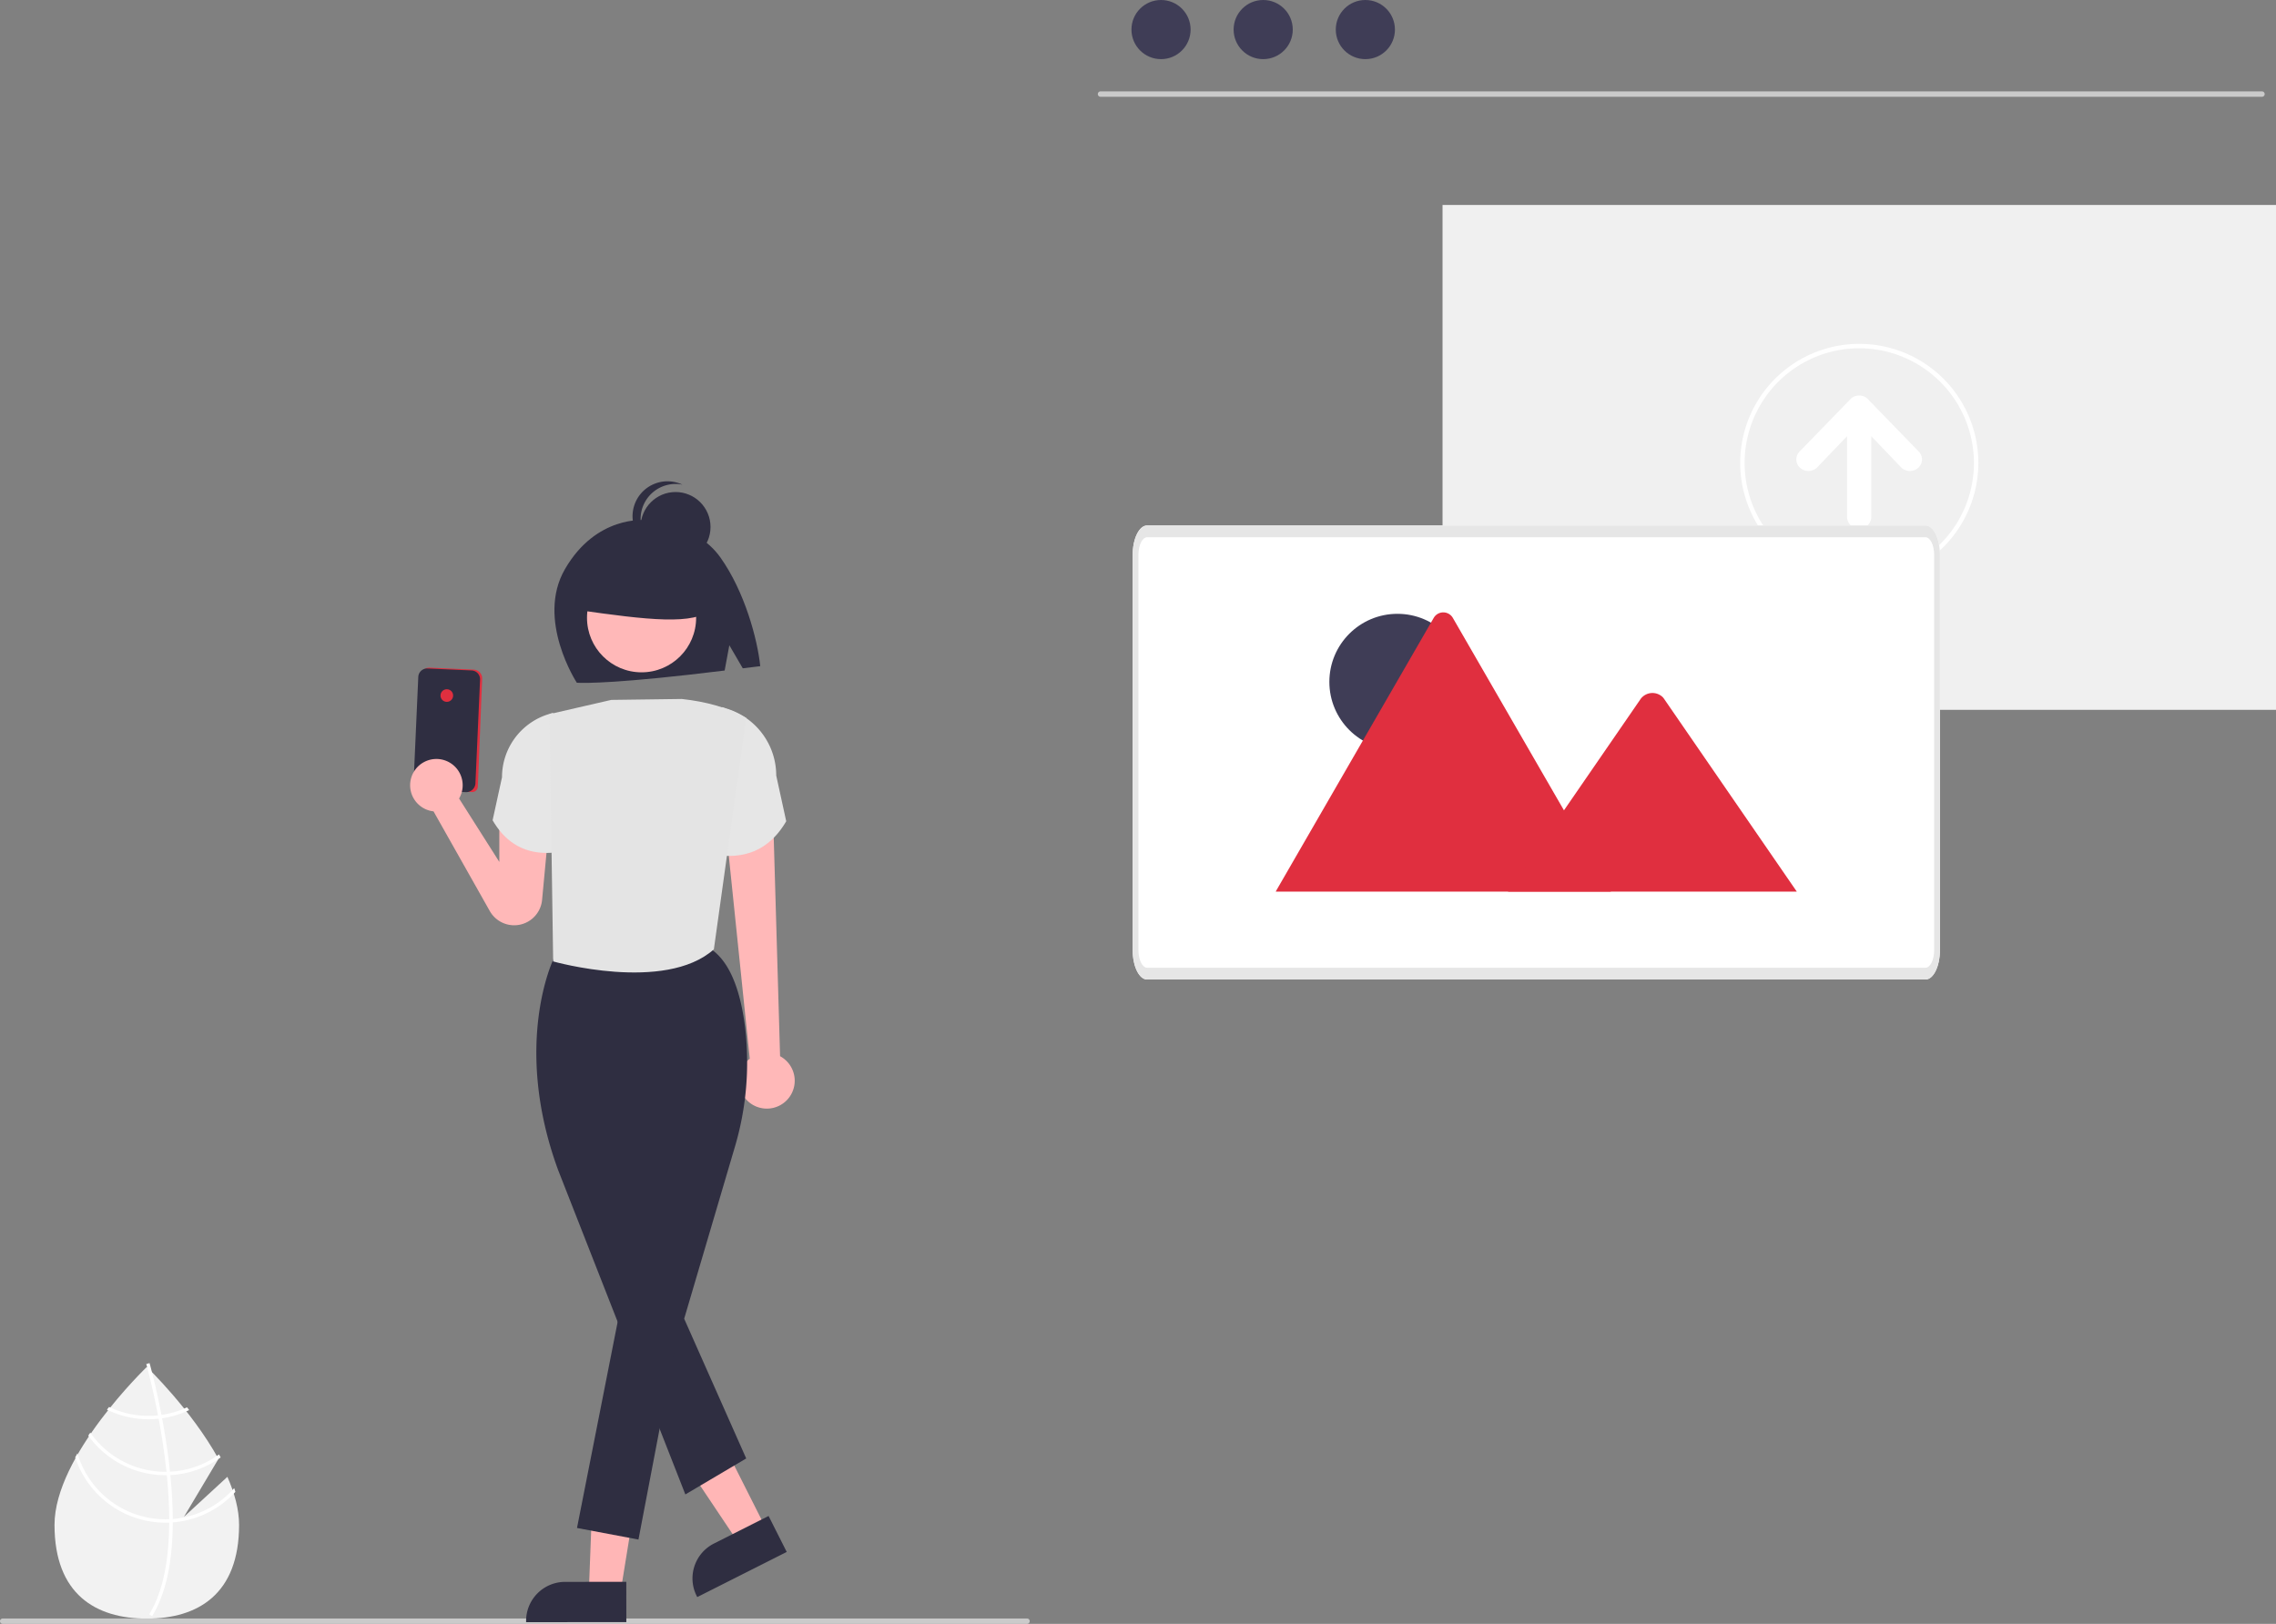 <svg xmlns="http://www.w3.org/2000/svg" data-name="Layer 1" width="846.547" height="604.047" viewBox="0 0 846.547 604.047" xmlns:xlink="http://www.w3.org/1999/xlink"><rect x="0" y="0" width="846.547" height="604.047" fill="#808080" stroke="none"/><path d="M261.305,697.327l-16.157,14.874,12.84-21.545c-10.116-18.345-26.661-34.2-26.661-34.2s-34.325,32.886-34.325,58.737S212.37,750.071,231.327,750.071c18.957,0,34.325-9.026,34.325-34.877C265.652,709.44,263.949,703.338,261.305,697.327Z" transform="translate(-176.726 -147.976)" fill="#f2f2f2"/><path d="M240.993,713.007v1.274c-.076,14.811-2.574,26.368-7.475,34.505-.069.12-.145.233-.214.353l-.549-.334-.524-.328c5.438-8.787,7.361-21.208,7.431-34.126.006-.416.013-.839.006-1.262-.019-5.469-.353-11.001-.889-16.376-.038-.416-.082-.839-.126-1.262-.744-7.09-1.817-13.865-2.914-19.75-.076-.416-.158-.833-.24-1.243-1.899-9.954-3.835-17.164-4.277-18.76-.05-.196-.082-.303-.088-.328l.599-.17.006-.006.606-.17c.006.025.114.385.29,1.053.675,2.498,2.429,9.279,4.151,18.224.076.404.158.82.233,1.236.896,4.775,1.773,10.112,2.466,15.713q.265,2.11.473,4.163c.05.423.095.845.132,1.262Q240.962,705.39,240.993,713.007Z" transform="translate(-176.726 -147.976)" fill="#fff"/><path d="M236.786,674.301c-.423.057-.852.114-1.287.158a34.8,34.8,0,0,1-3.558.183,33.851,33.851,0,0,1-14.635-3.305c-.265.334-.53.669-.801,1.009a35.104,35.104,0,0,0,15.436,3.558,36.006,36.006,0,0,0,3.797-.202c.429-.044.858-.101,1.28-.164a34.809,34.809,0,0,0,10.061-3.047q-.407-.52-.795-1.022A33.735,33.735,0,0,1,236.786,674.301Z" transform="translate(-176.726 -147.976)" fill="#fff"/><path d="M239.959,695.414q-.653.038-1.306.038c-.132.006-.271.006-.404.006a34.031,34.031,0,0,1-27.932-14.59c-.252.372-.505.744-.751,1.123a35.294,35.294,0,0,0,28.683,14.729c.177,0,.353,0,.53-.006.442-.006.877-.019,1.312-.038a35.108,35.108,0,0,0,18.703-6.56c-.202-.372-.404-.744-.612-1.116A33.797,33.797,0,0,1,239.959,695.414Z" transform="translate(-176.726 -147.976)" fill="#fff"/><path d="M240.993,713.007c-.442.038-.883.063-1.325.082-.473.019-.946.032-1.419.032a34.123,34.123,0,0,1-32.713-24.551c-.284.511-.568,1.016-.839,1.527A35.372,35.372,0,0,0,238.249,714.382c.473,0,.946-.006,1.413-.032.448-.013.889-.038,1.331-.069a35.269,35.269,0,0,0,23.277-11.361c-.132-.467-.284-.927-.435-1.394A34.013,34.013,0,0,1,240.993,713.007Z" transform="translate(-176.726 -147.976)" fill="#fff"/><rect x="536.547" y="76.243" width="310" height="187.804" fill="#f0f0f0"/><path d="M1018.057,183.976h-432a1,1,0,0,1,0-2h432a1,1,0,0,1,0,2Z" transform="translate(-176.726 -147.976)" fill="#cacaca"/><circle cx="431.839" cy="11" r="11" fill="#3f3d56"/><circle cx="469.839" cy="11" r="11" fill="#3f3d56"/><circle cx="507.839" cy="11" r="11" fill="#3f3d56"/><path d="M890.288,315.832l-18.87-19.448a4.289,4.289,0,0,0-3.154-1.267h-.056a4.289,4.289,0,0,0-3.154,1.267l-18.87,19.448a4.164,4.164,0,0,0-.198,5.886q.096.102.198.198a4.658,4.658,0,0,0,6.365,0l11.181-11.688v30.136a4.511,4.511,0,0,0,9.013,0v-30.136l11.181,11.688a4.658,4.658,0,0,0,6.365,0,4.164,4.164,0,0,0,.198-5.886Q890.39,315.927,890.288,315.832Z" transform="translate(-176.726 -147.976)" fill="#fff"/><path d="M868.274,364.457a44.286,44.286,0,1,1,44.286-44.286A44.336,44.336,0,0,1,868.274,364.457Zm0-86.931a42.645,42.645,0,1,0,42.645,42.645A42.694,42.694,0,0,0,868.274,277.526Z" transform="translate(-176.726 -147.976)" fill="#fff"/><path id="a4df8293-127a-4fe1-b900-32b0737a0281-381" data-name="Path 138" d="M892.912,512.336H603.379c-2.959-.008-5.358-4.913-5.362-10.97V354.412c0-6.056,2.402-10.96,5.362-10.97H892.912c2.959.008,5.358,4.913,5.362,10.97V501.365C898.27,507.421,895.867,512.329,892.912,512.336Z" transform="translate(-176.726 -147.976)" fill="#fff"/><g id="f5addd83-a4bf-4cbc-bc49-a1c93dc12b76" data-name="Group 38"><circle id="b85ea7ab-2687-4539-bc87-5f9af2589fda" data-name="Ellipse 7" cx="519.767" cy="253.648" r="25.318" fill="#3f3d56"/><path id="a93bdb3c-c63a-46e2-832f-5ad698cb7678-382" data-name="Path 63" d="M775.888,479.643H651.686a2.542,2.542,0,0,1-.464-.038L709.966,377.858a4.112,4.112,0,0,1,7.159,0l39.423,68.281,1.89,3.267Z" transform="translate(-176.726 -147.976)" fill="#e02f3f"/><path id="a9a16db8-129a-402e-ab5a-cd8e8637e69a-383" data-name="Path 65" d="M845.04,479.645H737.614l20.816-30.235,1.498-2.178,27.126-39.404a5.489,5.489,0,0,1,8.153-.486,4.902,4.902,0,0,1,.391.486Z" transform="translate(-176.726 -147.976)" fill="#e02f3f"/></g><path id="e7d95ff1-9828-4401-a808-15868bd1799b-384" data-name="Path 138" d="M892.912,512.336H603.379c-2.959-.008-5.358-4.913-5.362-10.97V354.412c0-6.056,2.402-10.96,5.362-10.97H892.912c2.959.008,5.358,4.913,5.362,10.97V501.365C898.27,507.421,895.867,512.329,892.912,512.336ZM603.379,347.829c-1.776,0-3.215,2.949-3.218,6.582v146.953c0,3.633,1.441,6.579,3.218,6.582H892.912c1.776,0,3.215-2.948,3.218-6.582V354.412c0-3.633-1.441-6.579-3.218-6.582Z" transform="translate(-176.726 -147.976)" fill="#e6e6e6"/><path d="M558.726,752.024h-381a1,1,0,1,1,0-2h381a1,1,0,0,1,0,2Z" transform="translate(-176.726 -147.976)" fill="#cacaca"/><path d="M444.678,355.338c-9.416-13.26-28.045-13.878-28.045-13.878s-18.153-1.935-29.798,18.26c-10.854,18.823,4.439,42.221,4.439,42.221,3.023.181,16.091.26,54.983-4.545L448,388l4.999,8.57c2.078-.254,4.24-.516,6.499-.789C458.476,385.808,453.738,368.097,444.678,355.338Z" transform="translate(-176.726 -147.976)" fill="#2f2e41"/><path d="M466.874,540.864l-2.494-85.806-16.983,7.43,8.195,79.306a10.371,10.371,0,1,0,11.283-.93Z" transform="translate(-176.726 -147.976)" fill="#ffb8b8"/><path d="M444.743,466.202c11.076,1.072,19.031-3.504,24.413-12.737l-3.715-17.011a26.031,26.031,0,0,0-18.192-24.822l-1.975-.624Z" transform="translate(-176.726 -147.976)" fill="#e6e6e6"/><path d="M352.354,442.608a2.097,2.097,0,0,1-.432-.045l-20.488-.346-.045-.509.001-.022,1.7-42.215a3.287,3.287,0,0,1,3.43-3.139l16.411.732a3.286,3.286,0,0,1,3.137,3.429l-1.615,40.098a2.102,2.102,0,0,1-2.098,2.017Z" transform="translate(-176.726 -147.976)" fill="#e02f3f"/><path d="M350.121,442.638c-.052,0-.105-.001-.157-.004l-16.087-.717a3.453,3.453,0,0,1-3.291-3.599l1.718-38.546a3.29,3.29,0,0,1,3.43-3.137l16.41.732a3.29,3.29,0,0,1,3.137,3.43l-1.718,38.546a3.449,3.449,0,0,1-3.441,3.295Z" transform="translate(-176.726 -147.976)" fill="#2f2e41"/><circle cx="166.192" cy="258.728" r="2.349" fill="#e02f3f"/><path d="M362.449,453.097V468.591l-14.968-23.586a9.772,9.772,0,1,0-9.507,4.78l20.924,37.075a10.424,10.424,0,0,0,19.456-4.15l2.589-27.613Z" transform="translate(-176.726 -147.976)" fill="#ffb8b8"/><path d="M382.941,465.092c-10.431,1.009-17.923-3.3-22.992-11.996l3.499-16.021a24.516,24.516,0,0,1,17.133-23.378l1.86-.587Z" transform="translate(-176.726 -147.976)" fill="#e6e6e6"/><polygon points="230.398 594.758 218.985 592.906 220.697 548.005 237.541 550.738 230.398 594.758" fill="#ffb6b6"/><path d="M409.688,751.362l-37.28.037-0-.472a14.511,14.511,0,0,1,14.495-14.525h.001l22.769-.023Z" transform="translate(-176.726 -147.976)" fill="#2f2e41"/><polygon points="284.937 568.612 274.614 573.82 249.614 536.483 264.849 528.797 284.937 568.612" fill="#ffb6b6"/><path d="M469.344,725.265l-33.284,16.793-.212-.421a14.511,14.511,0,0,1,6.418-19.491l.001-0,20.329-10.257Z" transform="translate(-176.726 -147.976)" fill="#2f2e41"/><circle cx="238.628" cy="229.796" r="20.295" fill="#ffb8b8"/><path d="M440.515,357.314l-18.404-9.641-25.416,3.944-5.258,23.225c25.956,3.733,43.922,5.874,49.955-.438Z" transform="translate(-176.726 -147.976)" fill="#2f2e41"/><path d="M382.622,504.678s-15.471,31.642,1.671,78.465L431.64,703.874l22.635-13.381-23.073-51.977,18.768-63.621a110.571,110.571,0,0,0,3.915-44.519c-1.353-11.188-4.492-22.566-11.32-28.302C426.499,488.578,382.622,504.678,382.622,504.678Z" transform="translate(-176.726 -147.976)" fill="#2f2e41"/><polygon points="231.778 481.348 214.613 568.374 237.473 572.684 251.854 497.356 231.778 481.348" fill="#2f2e41"/><path d="M430.323,407.977l-26.24.35L381.114,413.61l1.361,91.999s41.528,11.749,59.769-4.499l12.031-86.107C447.525,411.188,439.418,408.991,430.323,407.977Z" transform="translate(-176.726 -147.976)" fill="#e4e4e4"/><circle cx="251.274" cy="196.024" r="13" fill="#2f2e41"/><path d="M415,341a12.993,12.993,0,0,1,15.537-12.748,12.994,12.994,0,1,0-8.075,24.497A12.989,12.989,0,0,1,415,341Z" transform="translate(-176.726 -147.976)" fill="#2f2e41"/></svg>